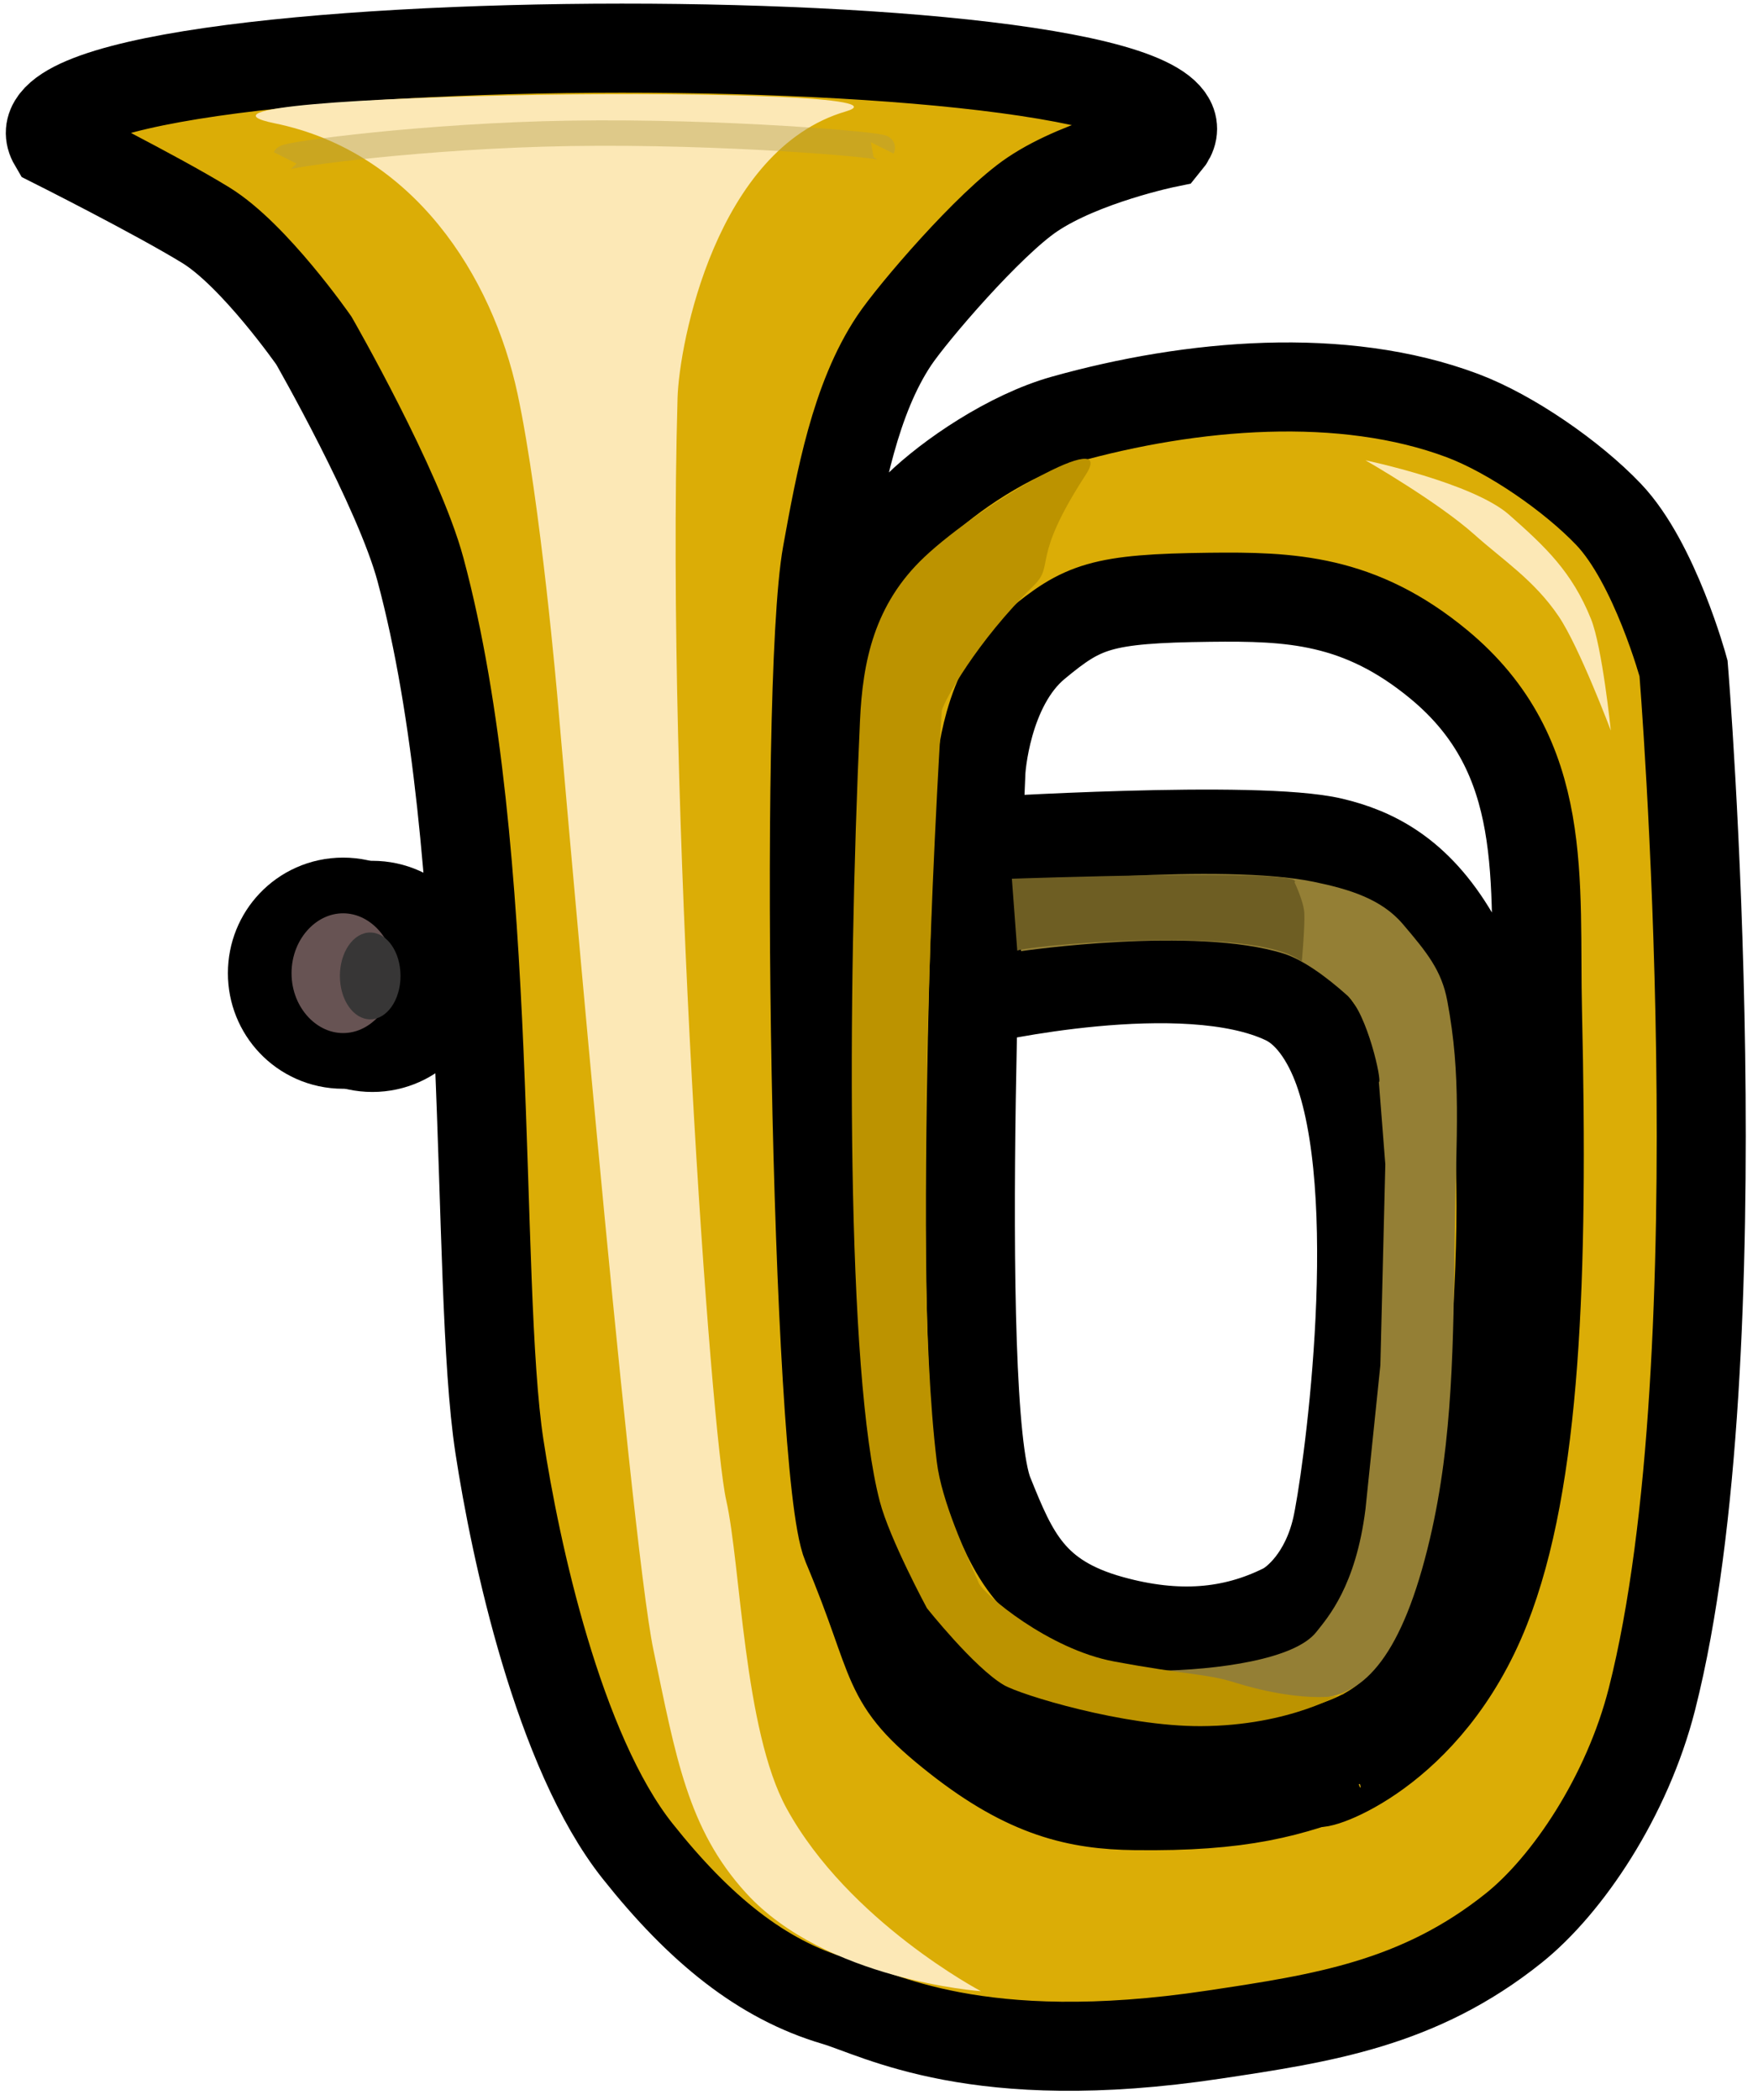 <?xml version="1.0" encoding="utf-8"?>
<svg viewBox="84.523 35.382 275.298 330.114" width="670px" height="800px" xmlns="http://www.w3.org/2000/svg">
  <path style="stroke: rgb(0, 0, 0); stroke-width: 14px; fill: rgb(219, 173, 6);" d="M 296.641 313.395 C 286.876 317.261 279.16 319.432 262.415 319.212 C 253.481 319.095 245.564 317.368 234.482 308.659 C 222.448 299.201 225.231 297.55 217.102 278.243 C 212.263 266.751 210.135 143.734 213.997 122.439 C 216.087 110.913 218.446 98.064 224.551 88.919 C 227.435 84.599 239.462 70.542 246.275 65.954 C 254.253 60.582 267.38 57.884 267.38 57.884 C 283.976 37.914 80.671 38.038 92.334 57.883 C 92.334 57.883 108.496 65.994 116.295 70.778 C 123.94 75.469 133.301 88.921 133.301 88.921 C 133.301 88.921 146.625 112.139 150.064 124.922 C 162.045 169.459 158.501 236.704 162.476 262.725 C 164.976 279.087 171.738 310.666 184.201 326.357 C 193.957 338.64 203.718 346.552 215.24 349.946 C 222.089 351.964 237.541 360.818 274.829 355.214 C 291.913 352.646 307.088 350.397 322.005 338.454 C 330.429 331.709 339.833 317.79 343.73 302.452 C 357.531 248.139 348.696 140.44 348.696 140.44 C 348.696 140.44 344.198 123.882 336.903 116.232 C 331.245 110.299 321.61 103.597 313.935 100.714 C 295.138 93.652 271.365 95.695 251.241 101.334 C 242.665 103.737 233.2 110.19 228.275 114.991 C 219.745 123.305 213.592 140.81 212.755 155.338 C 210.39 196.405 215.239 267.07 215.239 267.07 C 215.239 267.07 218.331 295.267 240.068 306.177 C 245.064 308.685 268.622 313.004 268.622 313.004 C 268.622 313.004 297.645 313.984 304.624 302.452 C 314.209 286.615 314.595 283.654 315.797 275.761 C 320.332 245.985 323.483 201.135 312.694 182.651 C 306.793 172.541 299.846 169.273 293.452 167.753 C 281.572 164.928 237.585 167.752 237.585 167.752 L 237.586 192.583 C 237.586 192.583 270.118 185.028 286.002 192.582 C 290.38 194.664 293.164 199.776 294.693 204.377 C 301.838 225.879 295.673 268.893 294.144 275.529 C 292.357 283.284 287.851 287.14 285.772 288.174 C 277.787 292.145 269.078 292.911 258.691 290.037 C 246.181 286.576 243.306 279.758 239.448 270.174 C 233.734 255.979 238.206 156.579 238.206 156.579 C 238.206 156.579 238.943 143.301 246.896 136.716 C 254.164 130.698 257.035 129.465 274.208 129.268 C 286.829 129.123 297.745 129.52 310.211 139.82 C 327.756 154.317 325.252 173.745 325.729 194.444 C 326.693 236.247 325.506 268.067 317.574 288.176 C 308.5 311.18 290.306 316.564 290.968 315.488"/>
  <path style="stroke-width: 0px; stroke: rgb(146, 184, 100); fill: rgb(252, 232, 182);" d="M 127.145 54.767 C 148.926 59.227 161.362 78.697 165.341 97.343 C 168.976 114.379 171.64 145.459 171.64 145.459 C 171.64 145.459 182.945 276.822 186.702 294.761 C 190.22 311.559 192.081 322.873 201.253 332.94 C 213.763 346.672 238.206 348.385 238.206 348.385 C 238.206 348.385 217.408 337.447 207.643 319.656 C 200.883 307.34 200.439 281.341 198.14 271.195 C 195.773 260.748 188.645 162.477 190.49 97.978 C 190.738 89.324 196.587 58.869 216.937 52.904 C 232.414 48.367 103.143 49.852 127.145 54.767 Z"/>
  <g style="" transform="matrix(1.112, 0, 0, 0.973, -16.205, 1.681)">
    <ellipse style="stroke: rgb(0, 0, 0); stroke-width: 9px; fill: rgb(149, 123, 123);" cx="142.718" cy="192.377" rx="11.794" ry="14.173"/>
    <ellipse style="stroke: rgb(0, 0, 0); stroke-width: 9px; fill: rgb(103, 83, 83);" cx="138.58" cy="191.86" rx="11.794" ry="14.173"/>
    <ellipse style="stroke: rgb(0, 0, 0); fill: rgb(55, 54, 54); stroke-width: 0px;" cx="142.412" cy="192.303" rx="4.287" ry="7.014"/>
  </g>
  <path style="stroke: rgb(0, 0, 0); stroke-width: 0px; fill: rgb(148, 127, 53);" d="M 244.513 184.899 L 243.344 174.377 C 243.344 174.377 275.989 171.007 290.497 173.988 C 296.078 175.135 301.169 176.679 304.526 180.612 C 308.384 185.131 310.65 187.954 311.541 192.693 C 313.778 204.59 312.954 213.148 312.71 230.104 C 312.483 245.874 312.477 261.649 308.813 277.257 C 304.495 295.651 298.482 301.803 291.675 302.275 C 268.983 303.849 251.641 294.988 251.641 294.988 C 242.916 298.613 284.194 300.522 290.956 291.911 C 292.717 289.668 297.162 284.757 298.68 272.58 L 301.019 249.978 L 301.798 218.412 L 300.783 205.484 C 301.342 205.484 298.953 194.686 295.869 191.913 C 292.332 188.733 288.674 186.184 285.821 185.288 C 271.817 180.888 244.513 184.899 244.513 184.899 Z"/>
  <path style="stroke: rgb(0, 0, 0); stroke-width: 0px; fill: rgb(252, 232, 182);" d="M 298.681 107.739 C 298.681 107.739 315.58 111.273 321.283 116.313 C 326.953 121.323 331.138 125.228 334.143 132.68 C 335.916 137.077 337.26 150.216 337.26 150.216 C 337.26 150.216 332.298 137.056 329.077 132.291 C 325.216 126.579 320.364 123.488 315.827 119.43 C 310.027 114.242 298.681 107.739 298.681 107.739 Z"/>
  <path style="stroke: rgb(0, 0, 0); stroke-width: 0px; fill: rgb(188, 147, 0);" d="M 295.277 301.417 C 296.223 301.847 289.767 303.492 277.927 299.802 C 273.67 298.475 270.651 298.695 259.101 296.545 C 248.85 294.637 238.636 285.979 237.889 284.271 C 235.914 279.755 232.026 271.457 231.263 265.176 C 226.781 228.293 232.043 147.099 232.043 147.099 C 232.427 145.534 237.487 136.277 246.474 127.467 C 249.944 124.065 245.916 123.506 254.645 110.077 C 259.857 102.058 238.221 114.542 229.315 122.938 C 221.398 130.402 219.607 139.422 219.183 148.658 C 217.173 192.479 217.016 251.252 222.3 271.411 C 223.848 277.318 229.705 288.168 229.705 288.168 C 229.705 288.168 237.103 297.482 241.786 300.249 C 244.414 301.802 260.664 306.775 272.795 306.722 C 286.986 306.661 295.277 301.417 295.277 301.417 Z"/>
  <path style="stroke-width: 4px; stroke: rgba(179, 155, 70, 0.4); fill: none;" d="M 128.774 60.197 C 129.057 59.631 150.946 56.703 173.518 56.344 C 197.823 55.956 222.922 58.174 222.69 58.638"/>
  <path style="stroke: rgb(0, 0, 0); stroke-width: 0px; fill: rgb(110, 94, 35);" d="M 243.068 173.514 C 243.068 173.514 289.756 171.847 287.523 174.083 C 287.523 174.083 288.969 177.097 289.058 178.909 C 289.163 181.074 288.659 186.574 288.659 186.574 C 281.309 180.449 243.19 184.263 243.919 184.871 L 243.068 173.514 Z"/>
</svg>